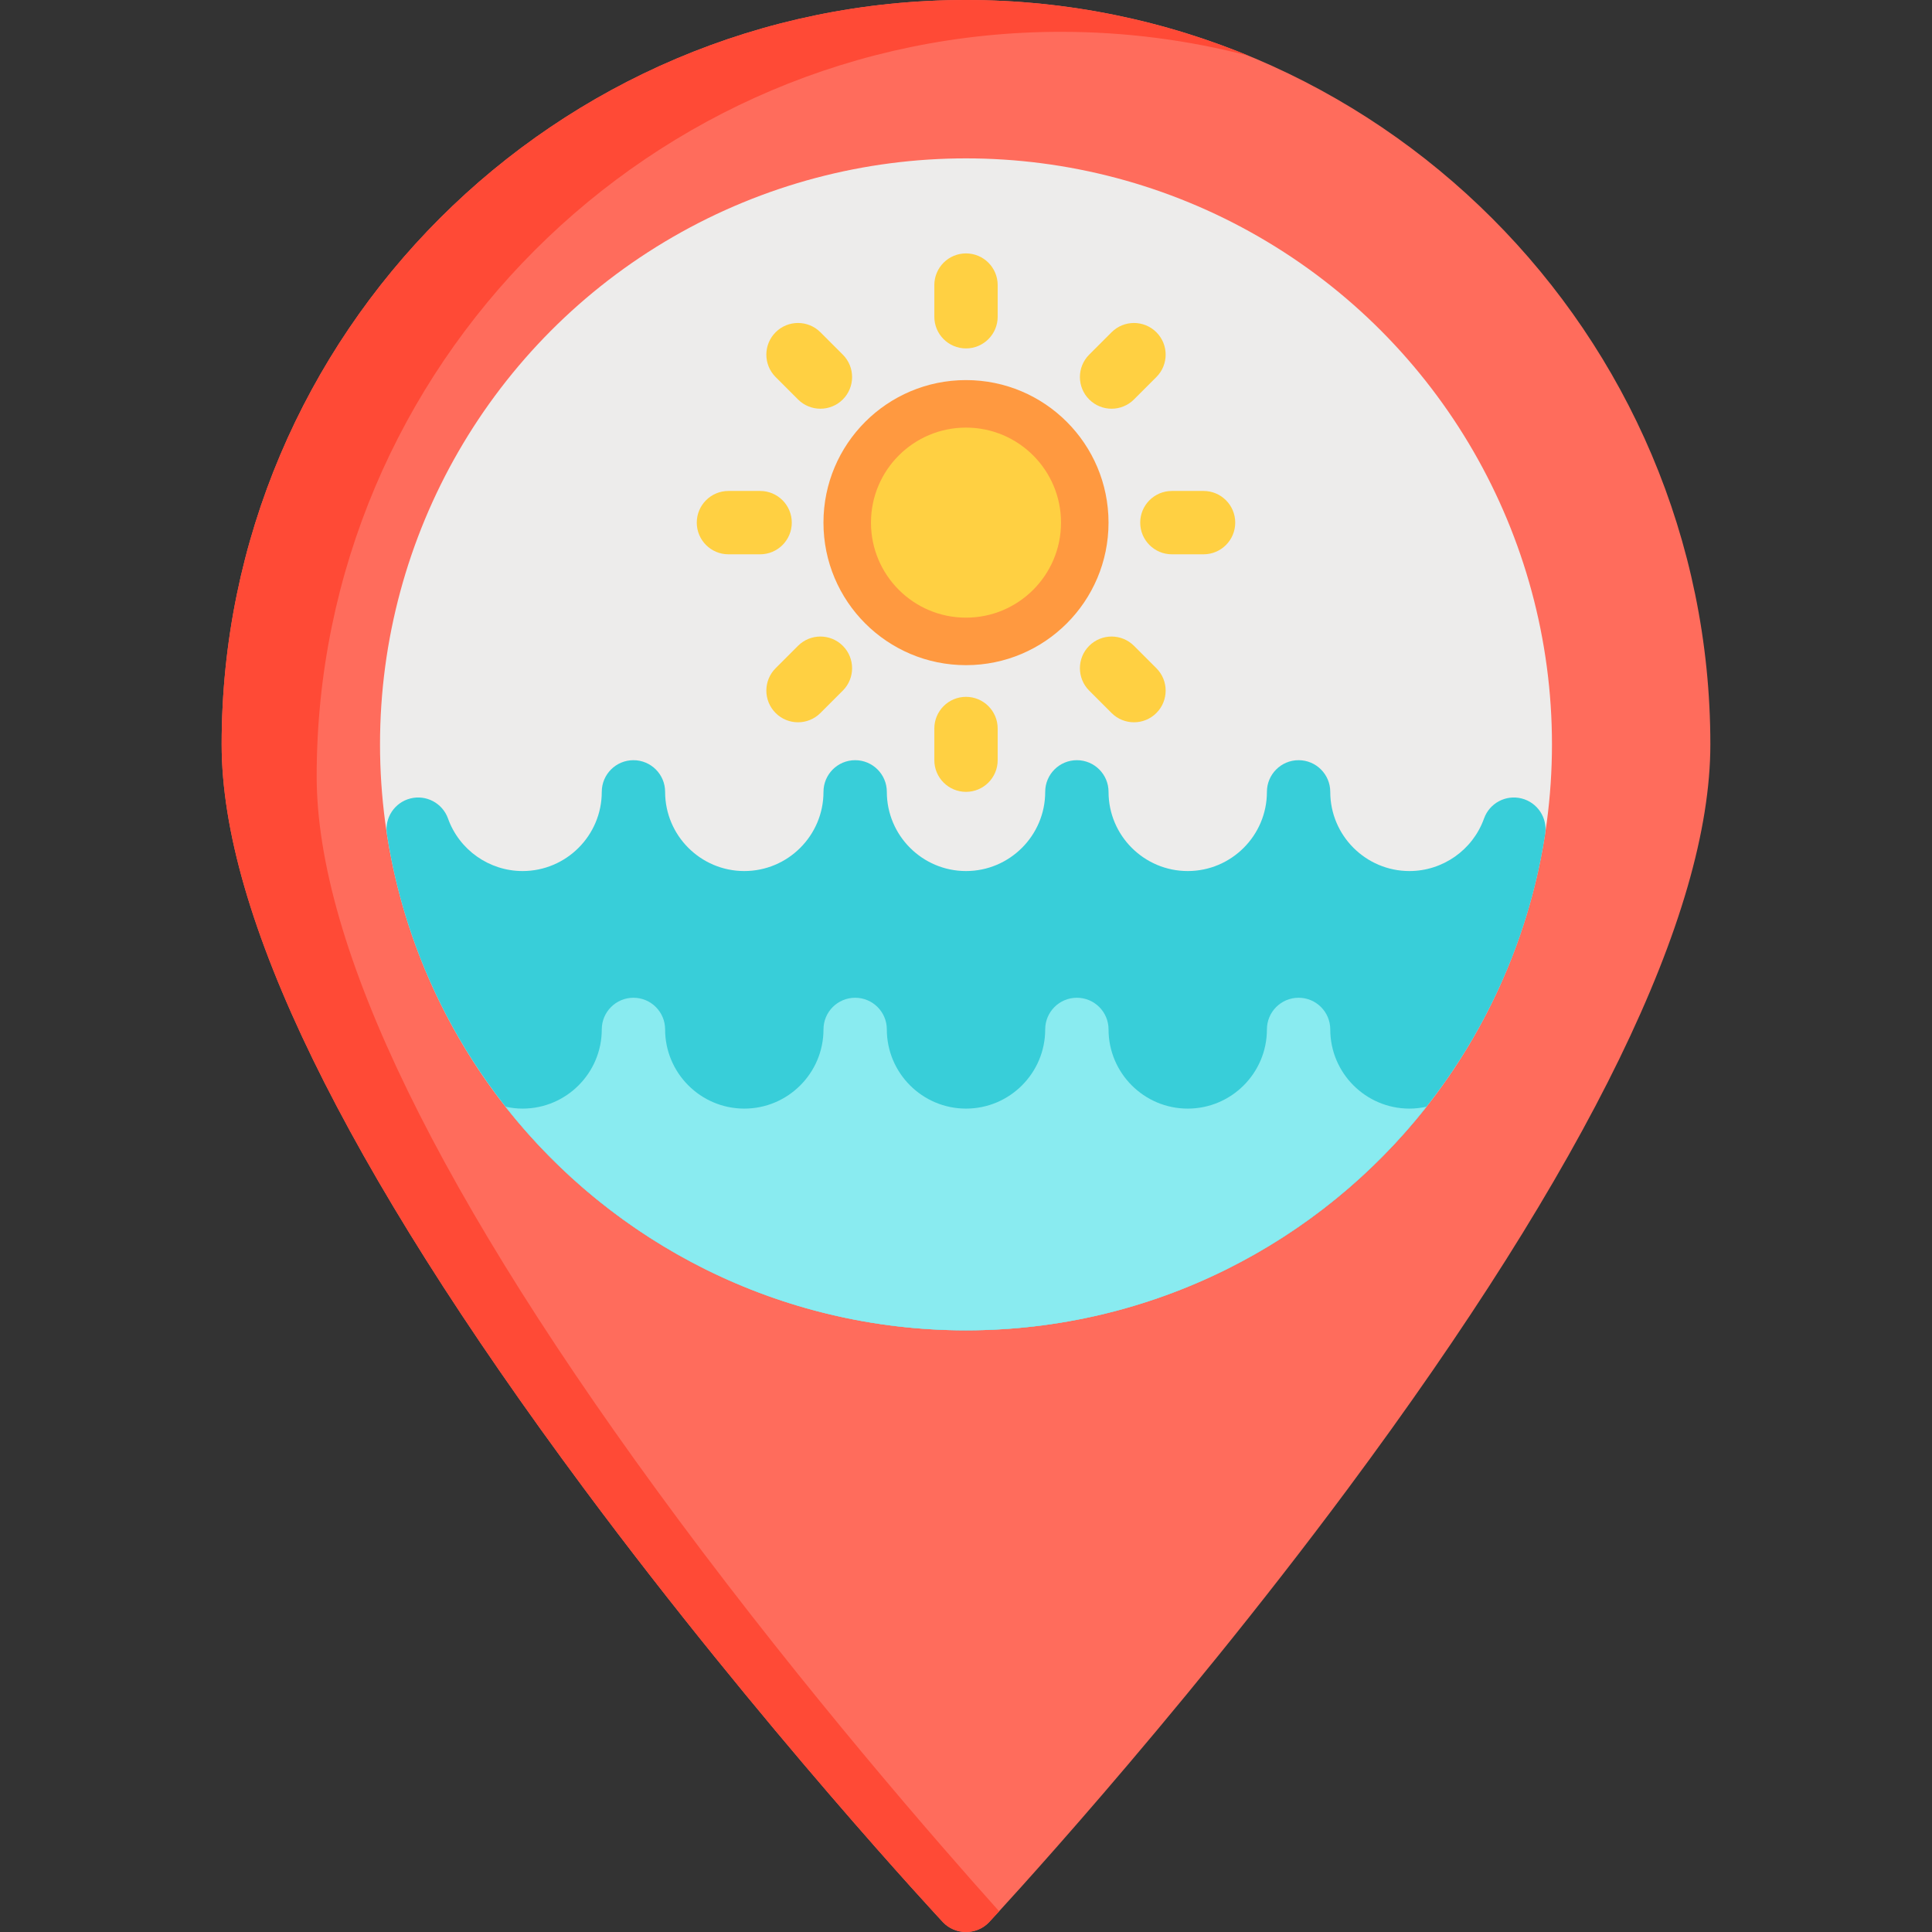<?xml version="1.0" encoding="iso-8859-1"?>
<!-- Generator: Adobe Illustrator 19.0.0, SVG Export Plug-In . SVG Version: 6.00 Build 0)  -->
<svg version="1.1" id="Layer_1" xmlns="http://www.w3.org/2000/svg" xmlns:xlink="http://www.w3.org/1999/xlink" x="0px" y="0px"
	 viewBox="0 0 512.001 512.001" style="enable-background:new 0 0 512.001 512.001;" xml:space="preserve">
<rect x="0" y="0" width="512.001" height="512.001" fill="#333333" stroke="none"/>
<path style="fill:#FF6C5C;" d="M256.001,0C147.231,0,58.74,88.491,58.74,197.261c0,45.1,32.33,111.487,96.089,197.313
	c46.956,63.206,94.563,114.294,95.039,114.803c3.27,3.498,8.995,3.498,12.265,0c0.475-0.509,48.082-51.596,95.039-114.803
	c63.76-85.826,96.089-152.212,96.089-197.313C453.262,88.491,364.77,0,256.001,0z"/>
<path style="fill:#FF4A36;" d="M180.011,403.007c-63.76-85.826-96.089-152.212-96.089-197.313
	c0-108.769,88.491-197.261,197.261-197.261c17.162,0,33.817,2.208,49.7,6.346C307.78,5.263,282.496,0,256.001,0
	C147.231,0,58.74,88.491,58.74,197.261c0,45.1,32.33,111.487,96.089,197.313c46.956,63.206,94.563,114.294,95.039,114.803
	c3.27,3.497,8.995,3.497,12.265,0c0.064-0.068,0.988-1.061,2.643-2.867C248.188,487.997,213.932,448.668,180.011,403.007z"/>
<circle style="fill:#EDECEB;" cx="255.999" cy="197.261" r="155.29"/>
<path style="fill:#38CED9;" d="M403.247,211.602c-4.196-1.06-8.506,1.239-9.964,5.312c-2.977,8.328-10.921,13.923-19.765,13.923
	c-11.571,0-20.985-9.414-20.985-20.985c0-4.636-3.758-8.394-8.394-8.394c-4.636,0-8.394,3.758-8.394,8.394
	c0,11.571-9.414,20.985-20.985,20.985s-20.985-9.414-20.985-20.985c0-4.636-3.758-8.394-8.394-8.394s-8.394,3.758-8.394,8.394
	c0,11.571-9.414,20.985-20.985,20.985c-11.571,0-20.985-9.414-20.985-20.985c0-4.636-3.758-8.394-8.394-8.394
	c-4.636,0-8.394,3.758-8.394,8.394c0,11.571-9.414,20.985-20.985,20.985c-11.571,0-20.985-9.414-20.985-20.985
	c0-4.636-3.758-8.394-8.394-8.394s-8.394,3.758-8.394,8.394c0,11.571-9.414,20.985-20.985,20.985
	c-8.845,0-16.788-5.595-19.765-13.923c-1.456-4.074-5.772-6.372-9.964-5.312c-4.193,1.062-6.894,5.137-6.237,9.412
	c5.572,36.279,24.002,69.557,51.897,93.704c28.183,24.396,64.261,37.833,101.585,37.833s73.401-13.437,101.585-37.834
	c27.896-24.148,46.326-57.425,51.897-93.704C410.14,216.738,407.439,212.664,403.247,211.602z"/>
<path style="fill:#89EBF0;" d="M256.001,352.551c49.514,0,93.613-23.174,122.048-59.265c-1.469,0.326-2.985,0.507-4.531,0.507
	c-11.571,0-20.985-9.414-20.985-20.985c0-4.636-3.758-8.394-8.394-8.394c-4.636,0-8.394,3.758-8.394,8.394
	c0,11.571-9.414,20.985-20.985,20.985s-20.985-9.414-20.985-20.985c0-4.636-3.758-8.394-8.394-8.394s-8.394,3.758-8.394,8.394
	c0,11.571-9.414,20.985-20.985,20.985c-11.571,0-20.985-9.414-20.985-20.985c0-4.636-3.758-8.394-8.394-8.394
	c-4.636,0-8.394,3.758-8.394,8.394c0,11.571-9.414,20.985-20.985,20.985c-11.571,0-20.985-9.414-20.985-20.985
	c0-4.636-3.758-8.394-8.394-8.394s-8.394,3.758-8.394,8.394c0,11.571-9.414,20.985-20.985,20.985c-1.547,0-3.062-0.18-4.531-0.507
	C162.388,329.377,206.487,352.551,256.001,352.551z"/>
<circle style="fill:#FF9940;" cx="255.999" cy="138.502" r="37.773"/>
<g>
	<circle style="fill:#FFD042;" cx="255.999" cy="138.502" r="25.182"/>
	<path style="fill:#FFD042;" d="M256.001,92.335c-4.636,0-8.394-3.758-8.394-8.394v-8.394c0-4.636,3.758-8.394,8.394-8.394
		c4.636,0,8.394,3.758,8.394,8.394v8.394C264.395,88.576,260.636,92.335,256.001,92.335z"/>
	<path style="fill:#FFD042;" d="M217.42,108.315c-2.149,0-4.297-0.819-5.936-2.458l-5.936-5.936c-3.278-3.279-3.278-8.592,0-11.871
		c3.279-3.277,8.592-3.277,11.871,0l5.936,5.936c3.278,3.279,3.278,8.592,0,11.871C221.716,107.496,219.568,108.315,217.42,108.315z
		"/>
	<path style="fill:#FFD042;" d="M201.439,146.896h-8.394c-4.636,0-8.394-3.758-8.394-8.394c0-4.636,3.758-8.394,8.394-8.394h8.394
		c4.636,0,8.394,3.758,8.394,8.394C209.833,143.138,206.075,146.896,201.439,146.896z"/>
	<path style="fill:#FFD042;" d="M211.484,191.413c-2.149,0-4.297-0.819-5.936-2.458c-3.278-3.279-3.278-8.592,0-11.871l5.936-5.936
		c3.279-3.277,8.592-3.277,11.871,0c3.278,3.279,3.278,8.592,0,11.871l-5.936,5.936
		C215.781,190.594,213.633,191.413,211.484,191.413z"/>
	<path style="fill:#FFD042;" d="M256.001,209.852c-4.636,0-8.394-3.758-8.394-8.394v-8.394c0-4.636,3.758-8.394,8.394-8.394
		c4.636,0,8.394,3.758,8.394,8.394v8.394C264.395,206.094,260.636,209.852,256.001,209.852z"/>
	<path style="fill:#FFD042;" d="M300.517,191.413c-2.149,0-4.297-0.819-5.936-2.458l-5.936-5.936c-3.278-3.279-3.278-8.592,0-11.871
		c3.279-3.277,8.592-3.277,11.871,0l5.936,5.936c3.278,3.279,3.278,8.592,0,11.871C304.813,190.594,302.666,191.413,300.517,191.413
		z"/>
	<path style="fill:#FFD042;" d="M318.956,146.896h-8.394c-4.636,0-8.394-3.758-8.394-8.394c0-4.636,3.758-8.394,8.394-8.394h8.394
		c4.636,0,8.394,3.758,8.394,8.394C327.35,143.138,323.592,146.896,318.956,146.896z"/>
	<path style="fill:#FFD042;" d="M294.581,108.315c-2.149,0-4.297-0.819-5.936-2.458c-3.278-3.279-3.278-8.592,0-11.871l5.936-5.936
		c3.279-3.277,8.592-3.277,11.871,0c3.278,3.279,3.278,8.592,0,11.871l-5.936,5.936C298.878,107.496,296.73,108.315,294.581,108.315
		z"/>
</g>
<g>
</g>
<g>
</g>
<g>
</g>
<g>
</g>
<g>
</g>
<g>
</g>
<g>
</g>
<g>
</g>
<g>
</g>
<g>
</g>
<g>
</g>
<g>
</g>
<g>
</g>
<g>
</g>
<g>
</g>
</svg>
